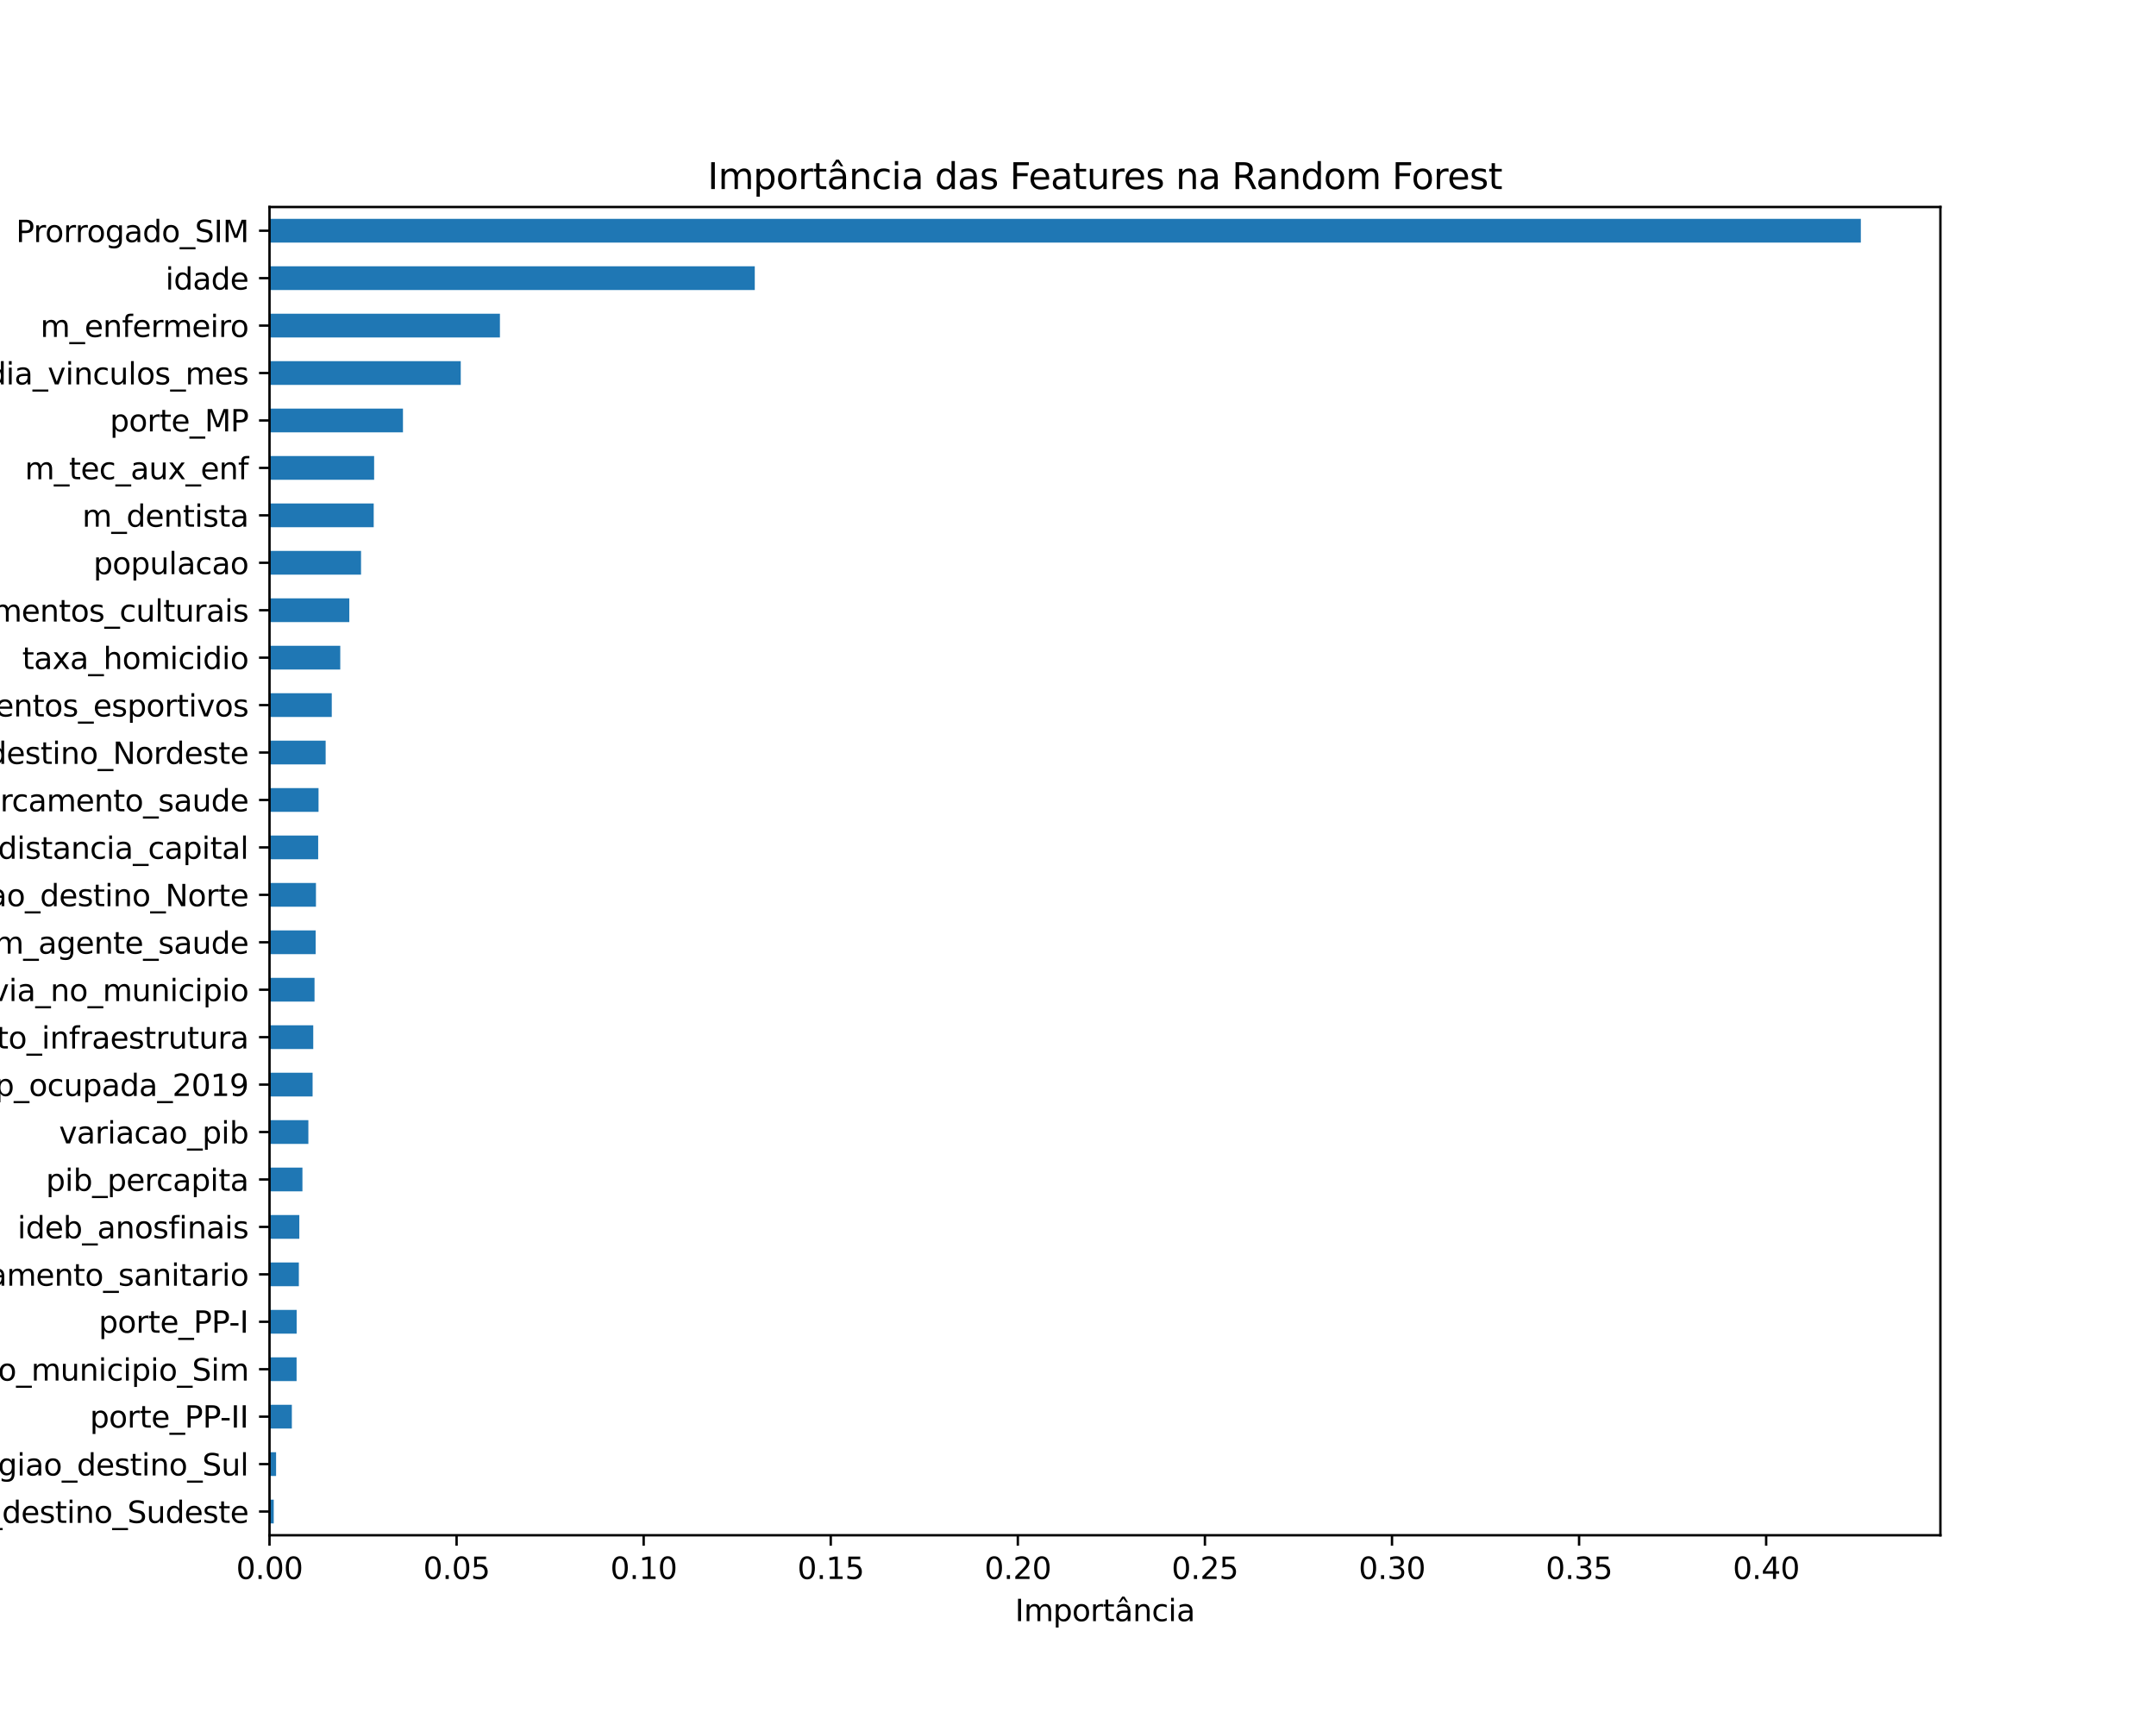 <?xml version="1.0" encoding="utf-8" standalone="no"?>
<!DOCTYPE svg PUBLIC "-//W3C//DTD SVG 1.1//EN"
  "http://www.w3.org/Graphics/SVG/1.1/DTD/svg11.dtd">
<svg xmlns:xlink="http://www.w3.org/1999/xlink" width="720pt" height="576pt" viewBox="0 0 720 576" xmlns="http://www.w3.org/2000/svg" version="1.1">
 <defs>
  <style type="text/css">*{stroke-linejoin: round; stroke-linecap: butt}</style>
 </defs>
 <g id="figure_1">
  <g id="patch_1">
   <path d="M 0 576 
L 720 576 
L 720 0 
L 0 0 
z
" style="fill: #ffffff"/>
  </g>
  <g id="axes_1">
   <g id="patch_2">
    <path d="M 90 512.64 
L 648 512.64 
L 648 69.12 
L 90 69.12 
z
" style="fill: #ffffff"/>
   </g>
   <g id="patch_3">
    <path d="M 90 508.68 
L 91.409 508.68 
L 91.409 500.76 
L 90 500.76 
z
" clip-path="url(#pd49eb8ff5c)" style="fill: #1f77b4"/>
   </g>
   <g id="patch_4">
    <path d="M 90 492.84 
L 92.199 492.84 
L 92.199 484.92 
L 90 484.92 
z
" clip-path="url(#pd49eb8ff5c)" style="fill: #1f77b4"/>
   </g>
   <g id="patch_5">
    <path d="M 90 477 
L 97.463 477 
L 97.463 469.08 
L 90 469.08 
z
" clip-path="url(#pd49eb8ff5c)" style="fill: #1f77b4"/>
   </g>
   <g id="patch_6">
    <path d="M 90 461.16 
L 99.046 461.16 
L 99.046 453.24 
L 90 453.24 
z
" clip-path="url(#pd49eb8ff5c)" style="fill: #1f77b4"/>
   </g>
   <g id="patch_7">
    <path d="M 90 445.32 
L 99.07 445.32 
L 99.07 437.4 
L 90 437.4 
z
" clip-path="url(#pd49eb8ff5c)" style="fill: #1f77b4"/>
   </g>
   <g id="patch_8">
    <path d="M 90 429.48 
L 99.801 429.48 
L 99.801 421.56 
L 90 421.56 
z
" clip-path="url(#pd49eb8ff5c)" style="fill: #1f77b4"/>
   </g>
   <g id="patch_9">
    <path d="M 90 413.64 
L 99.957 413.64 
L 99.957 405.72 
L 90 405.72 
z
" clip-path="url(#pd49eb8ff5c)" style="fill: #1f77b4"/>
   </g>
   <g id="patch_10">
    <path d="M 90 397.8 
L 101 397.8 
L 101 389.88 
L 90 389.88 
z
" clip-path="url(#pd49eb8ff5c)" style="fill: #1f77b4"/>
   </g>
   <g id="patch_11">
    <path d="M 90 381.96 
L 102.98 381.96 
L 102.98 374.04 
L 90 374.04 
z
" clip-path="url(#pd49eb8ff5c)" style="fill: #1f77b4"/>
   </g>
   <g id="patch_12">
    <path d="M 90 366.12 
L 104.392 366.12 
L 104.392 358.2 
L 90 358.2 
z
" clip-path="url(#pd49eb8ff5c)" style="fill: #1f77b4"/>
   </g>
   <g id="patch_13">
    <path d="M 90 350.28 
L 104.61 350.28 
L 104.61 342.36 
L 90 342.36 
z
" clip-path="url(#pd49eb8ff5c)" style="fill: #1f77b4"/>
   </g>
   <g id="patch_14">
    <path d="M 90 334.44 
L 105.037 334.44 
L 105.037 326.52 
L 90 326.52 
z
" clip-path="url(#pd49eb8ff5c)" style="fill: #1f77b4"/>
   </g>
   <g id="patch_15">
    <path d="M 90 318.6 
L 105.414 318.6 
L 105.414 310.68 
L 90 310.68 
z
" clip-path="url(#pd49eb8ff5c)" style="fill: #1f77b4"/>
   </g>
   <g id="patch_16">
    <path d="M 90 302.76 
L 105.514 302.76 
L 105.514 294.84 
L 90 294.84 
z
" clip-path="url(#pd49eb8ff5c)" style="fill: #1f77b4"/>
   </g>
   <g id="patch_17">
    <path d="M 90 286.92 
L 106.257 286.92 
L 106.257 279 
L 90 279 
z
" clip-path="url(#pd49eb8ff5c)" style="fill: #1f77b4"/>
   </g>
   <g id="patch_18">
    <path d="M 90 271.08 
L 106.376 271.08 
L 106.376 263.16 
L 90 263.16 
z
" clip-path="url(#pd49eb8ff5c)" style="fill: #1f77b4"/>
   </g>
   <g id="patch_19">
    <path d="M 90 255.24 
L 108.751 255.24 
L 108.751 247.32 
L 90 247.32 
z
" clip-path="url(#pd49eb8ff5c)" style="fill: #1f77b4"/>
   </g>
   <g id="patch_20">
    <path d="M 90 239.4 
L 110.793 239.4 
L 110.793 231.48 
L 90 231.48 
z
" clip-path="url(#pd49eb8ff5c)" style="fill: #1f77b4"/>
   </g>
   <g id="patch_21">
    <path d="M 90 223.56 
L 113.633 223.56 
L 113.633 215.64 
L 90 215.64 
z
" clip-path="url(#pd49eb8ff5c)" style="fill: #1f77b4"/>
   </g>
   <g id="patch_22">
    <path d="M 90 207.72 
L 116.654 207.72 
L 116.654 199.8 
L 90 199.8 
z
" clip-path="url(#pd49eb8ff5c)" style="fill: #1f77b4"/>
   </g>
   <g id="patch_23">
    <path d="M 90 191.88 
L 120.567 191.88 
L 120.567 183.96 
L 90 183.96 
z
" clip-path="url(#pd49eb8ff5c)" style="fill: #1f77b4"/>
   </g>
   <g id="patch_24">
    <path d="M 90 176.04 
L 124.798 176.04 
L 124.798 168.12 
L 90 168.12 
z
" clip-path="url(#pd49eb8ff5c)" style="fill: #1f77b4"/>
   </g>
   <g id="patch_25">
    <path d="M 90 160.2 
L 124.941 160.2 
L 124.941 152.28 
L 90 152.28 
z
" clip-path="url(#pd49eb8ff5c)" style="fill: #1f77b4"/>
   </g>
   <g id="patch_26">
    <path d="M 90 144.36 
L 134.57 144.36 
L 134.57 136.44 
L 90 136.44 
z
" clip-path="url(#pd49eb8ff5c)" style="fill: #1f77b4"/>
   </g>
   <g id="patch_27">
    <path d="M 90 128.52 
L 153.866 128.52 
L 153.866 120.6 
L 90 120.6 
z
" clip-path="url(#pd49eb8ff5c)" style="fill: #1f77b4"/>
   </g>
   <g id="patch_28">
    <path d="M 90 112.68 
L 166.952 112.68 
L 166.952 104.76 
L 90 104.76 
z
" clip-path="url(#pd49eb8ff5c)" style="fill: #1f77b4"/>
   </g>
   <g id="patch_29">
    <path d="M 90 96.84 
L 252.056 96.84 
L 252.056 88.92 
L 90 88.92 
z
" clip-path="url(#pd49eb8ff5c)" style="fill: #1f77b4"/>
   </g>
   <g id="patch_30">
    <path d="M 90 81 
L 621.429 81 
L 621.429 73.08 
L 90 73.08 
z
" clip-path="url(#pd49eb8ff5c)" style="fill: #1f77b4"/>
   </g>
   <g id="matplotlib.axis_1">
    <g id="xtick_1">
     <g id="line2d_1">
      <defs>
       <path id="ma64fe5f978" d="M 0 0 
L 0 3.5 
" style="stroke: #000000; stroke-width: 0.8"/>
      </defs>
      <g>
       <use xlink:href="#ma64fe5f978" x="90" y="512.64" style="stroke: #000000; stroke-width: 0.8"/>
      </g>
     </g>
     <g id="text_1">
      <!-- 0.00 -->
      <g transform="translate(78.867 527.238) scale(0.1 -0.1)">
       <defs>
        <path id="DejaVuSans-30" d="M 2034 4250 
Q 1547 4250 1301 3770 
Q 1056 3291 1056 2328 
Q 1056 1369 1301 889 
Q 1547 409 2034 409 
Q 2525 409 2770 889 
Q 3016 1369 3016 2328 
Q 3016 3291 2770 3770 
Q 2525 4250 2034 4250 
z
M 2034 4750 
Q 2819 4750 3233 4129 
Q 3647 3509 3647 2328 
Q 3647 1150 3233 529 
Q 2819 -91 2034 -91 
Q 1250 -91 836 529 
Q 422 1150 422 2328 
Q 422 3509 836 4129 
Q 1250 4750 2034 4750 
z
" transform="scale(0.016)"/>
        <path id="DejaVuSans-2e" d="M 684 794 
L 1344 794 
L 1344 0 
L 684 0 
L 684 794 
z
" transform="scale(0.016)"/>
       </defs>
       <use xlink:href="#DejaVuSans-30"/>
       <use xlink:href="#DejaVuSans-2e" x="63.623"/>
       <use xlink:href="#DejaVuSans-30" x="95.41"/>
       <use xlink:href="#DejaVuSans-30" x="159.033"/>
      </g>
     </g>
    </g>
    <g id="xtick_2">
     <g id="line2d_2">
      <g>
       <use xlink:href="#ma64fe5f978" x="152.477" y="512.64" style="stroke: #000000; stroke-width: 0.8"/>
      </g>
     </g>
     <g id="text_2">
      <!-- 0.05 -->
      <g transform="translate(141.344 527.238) scale(0.1 -0.1)">
       <defs>
        <path id="DejaVuSans-35" d="M 691 4666 
L 3169 4666 
L 3169 4134 
L 1269 4134 
L 1269 2991 
Q 1406 3038 1543 3061 
Q 1681 3084 1819 3084 
Q 2600 3084 3056 2656 
Q 3513 2228 3513 1497 
Q 3513 744 3044 326 
Q 2575 -91 1722 -91 
Q 1428 -91 1123 -41 
Q 819 9 494 109 
L 494 744 
Q 775 591 1075 516 
Q 1375 441 1709 441 
Q 2250 441 2565 725 
Q 2881 1009 2881 1497 
Q 2881 1984 2565 2268 
Q 2250 2553 1709 2553 
Q 1456 2553 1204 2497 
Q 953 2441 691 2322 
L 691 4666 
z
" transform="scale(0.016)"/>
       </defs>
       <use xlink:href="#DejaVuSans-30"/>
       <use xlink:href="#DejaVuSans-2e" x="63.623"/>
       <use xlink:href="#DejaVuSans-30" x="95.41"/>
       <use xlink:href="#DejaVuSans-35" x="159.033"/>
      </g>
     </g>
    </g>
    <g id="xtick_3">
     <g id="line2d_3">
      <g>
       <use xlink:href="#ma64fe5f978" x="214.953" y="512.64" style="stroke: #000000; stroke-width: 0.8"/>
      </g>
     </g>
     <g id="text_3">
      <!-- 0.10 -->
      <g transform="translate(203.821 527.238) scale(0.1 -0.1)">
       <defs>
        <path id="DejaVuSans-31" d="M 794 531 
L 1825 531 
L 1825 4091 
L 703 3866 
L 703 4441 
L 1819 4666 
L 2450 4666 
L 2450 531 
L 3481 531 
L 3481 0 
L 794 0 
L 794 531 
z
" transform="scale(0.016)"/>
       </defs>
       <use xlink:href="#DejaVuSans-30"/>
       <use xlink:href="#DejaVuSans-2e" x="63.623"/>
       <use xlink:href="#DejaVuSans-31" x="95.41"/>
       <use xlink:href="#DejaVuSans-30" x="159.033"/>
      </g>
     </g>
    </g>
    <g id="xtick_4">
     <g id="line2d_4">
      <g>
       <use xlink:href="#ma64fe5f978" x="277.43" y="512.64" style="stroke: #000000; stroke-width: 0.8"/>
      </g>
     </g>
     <g id="text_4">
      <!-- 0.15 -->
      <g transform="translate(266.297 527.238) scale(0.1 -0.1)">
       <use xlink:href="#DejaVuSans-30"/>
       <use xlink:href="#DejaVuSans-2e" x="63.623"/>
       <use xlink:href="#DejaVuSans-31" x="95.41"/>
       <use xlink:href="#DejaVuSans-35" x="159.033"/>
      </g>
     </g>
    </g>
    <g id="xtick_5">
     <g id="line2d_5">
      <g>
       <use xlink:href="#ma64fe5f978" x="339.907" y="512.64" style="stroke: #000000; stroke-width: 0.8"/>
      </g>
     </g>
     <g id="text_5">
      <!-- 0.20 -->
      <g transform="translate(328.774 527.238) scale(0.1 -0.1)">
       <defs>
        <path id="DejaVuSans-32" d="M 1228 531 
L 3431 531 
L 3431 0 
L 469 0 
L 469 531 
Q 828 903 1448 1529 
Q 2069 2156 2228 2338 
Q 2531 2678 2651 2914 
Q 2772 3150 2772 3378 
Q 2772 3750 2511 3984 
Q 2250 4219 1831 4219 
Q 1534 4219 1204 4116 
Q 875 4013 500 3803 
L 500 4441 
Q 881 4594 1212 4672 
Q 1544 4750 1819 4750 
Q 2544 4750 2975 4387 
Q 3406 4025 3406 3419 
Q 3406 3131 3298 2873 
Q 3191 2616 2906 2266 
Q 2828 2175 2409 1742 
Q 1991 1309 1228 531 
z
" transform="scale(0.016)"/>
       </defs>
       <use xlink:href="#DejaVuSans-30"/>
       <use xlink:href="#DejaVuSans-2e" x="63.623"/>
       <use xlink:href="#DejaVuSans-32" x="95.41"/>
       <use xlink:href="#DejaVuSans-30" x="159.033"/>
      </g>
     </g>
    </g>
    <g id="xtick_6">
     <g id="line2d_6">
      <g>
       <use xlink:href="#ma64fe5f978" x="402.383" y="512.64" style="stroke: #000000; stroke-width: 0.8"/>
      </g>
     </g>
     <g id="text_6">
      <!-- 0.25 -->
      <g transform="translate(391.251 527.238) scale(0.1 -0.1)">
       <use xlink:href="#DejaVuSans-30"/>
       <use xlink:href="#DejaVuSans-2e" x="63.623"/>
       <use xlink:href="#DejaVuSans-32" x="95.41"/>
       <use xlink:href="#DejaVuSans-35" x="159.033"/>
      </g>
     </g>
    </g>
    <g id="xtick_7">
     <g id="line2d_7">
      <g>
       <use xlink:href="#ma64fe5f978" x="464.86" y="512.64" style="stroke: #000000; stroke-width: 0.8"/>
      </g>
     </g>
     <g id="text_7">
      <!-- 0.30 -->
      <g transform="translate(453.727 527.238) scale(0.1 -0.1)">
       <defs>
        <path id="DejaVuSans-33" d="M 2597 2516 
Q 3050 2419 3304 2112 
Q 3559 1806 3559 1356 
Q 3559 666 3084 287 
Q 2609 -91 1734 -91 
Q 1441 -91 1130 -33 
Q 819 25 488 141 
L 488 750 
Q 750 597 1062 519 
Q 1375 441 1716 441 
Q 2309 441 2620 675 
Q 2931 909 2931 1356 
Q 2931 1769 2642 2001 
Q 2353 2234 1838 2234 
L 1294 2234 
L 1294 2753 
L 1863 2753 
Q 2328 2753 2575 2939 
Q 2822 3125 2822 3475 
Q 2822 3834 2567 4026 
Q 2313 4219 1838 4219 
Q 1578 4219 1281 4162 
Q 984 4106 628 3988 
L 628 4550 
Q 988 4650 1302 4700 
Q 1616 4750 1894 4750 
Q 2613 4750 3031 4423 
Q 3450 4097 3450 3541 
Q 3450 3153 3228 2886 
Q 3006 2619 2597 2516 
z
" transform="scale(0.016)"/>
       </defs>
       <use xlink:href="#DejaVuSans-30"/>
       <use xlink:href="#DejaVuSans-2e" x="63.623"/>
       <use xlink:href="#DejaVuSans-33" x="95.41"/>
       <use xlink:href="#DejaVuSans-30" x="159.033"/>
      </g>
     </g>
    </g>
    <g id="xtick_8">
     <g id="line2d_8">
      <g>
       <use xlink:href="#ma64fe5f978" x="527.337" y="512.64" style="stroke: #000000; stroke-width: 0.8"/>
      </g>
     </g>
     <g id="text_8">
      <!-- 0.35 -->
      <g transform="translate(516.204 527.238) scale(0.1 -0.1)">
       <use xlink:href="#DejaVuSans-30"/>
       <use xlink:href="#DejaVuSans-2e" x="63.623"/>
       <use xlink:href="#DejaVuSans-33" x="95.41"/>
       <use xlink:href="#DejaVuSans-35" x="159.033"/>
      </g>
     </g>
    </g>
    <g id="xtick_9">
     <g id="line2d_9">
      <g>
       <use xlink:href="#ma64fe5f978" x="589.813" y="512.64" style="stroke: #000000; stroke-width: 0.8"/>
      </g>
     </g>
     <g id="text_9">
      <!-- 0.40 -->
      <g transform="translate(578.681 527.238) scale(0.1 -0.1)">
       <defs>
        <path id="DejaVuSans-34" d="M 2419 4116 
L 825 1625 
L 2419 1625 
L 2419 4116 
z
M 2253 4666 
L 3047 4666 
L 3047 1625 
L 3713 1625 
L 3713 1100 
L 3047 1100 
L 3047 0 
L 2419 0 
L 2419 1100 
L 313 1100 
L 313 1709 
L 2253 4666 
z
" transform="scale(0.016)"/>
       </defs>
       <use xlink:href="#DejaVuSans-30"/>
       <use xlink:href="#DejaVuSans-2e" x="63.623"/>
       <use xlink:href="#DejaVuSans-34" x="95.41"/>
       <use xlink:href="#DejaVuSans-30" x="159.033"/>
      </g>
     </g>
    </g>
    <g id="text_10">
     <!-- Importância -->
     <g transform="translate(338.97 541.317) scale(0.1 -0.1)">
      <defs>
       <path id="DejaVuSans-49" d="M 628 4666 
L 1259 4666 
L 1259 0 
L 628 0 
L 628 4666 
z
" transform="scale(0.016)"/>
       <path id="DejaVuSans-6d" d="M 3328 2828 
Q 3544 3216 3844 3400 
Q 4144 3584 4550 3584 
Q 5097 3584 5394 3201 
Q 5691 2819 5691 2113 
L 5691 0 
L 5113 0 
L 5113 2094 
Q 5113 2597 4934 2840 
Q 4756 3084 4391 3084 
Q 3944 3084 3684 2787 
Q 3425 2491 3425 1978 
L 3425 0 
L 2847 0 
L 2847 2094 
Q 2847 2600 2669 2842 
Q 2491 3084 2119 3084 
Q 1678 3084 1418 2786 
Q 1159 2488 1159 1978 
L 1159 0 
L 581 0 
L 581 3500 
L 1159 3500 
L 1159 2956 
Q 1356 3278 1631 3431 
Q 1906 3584 2284 3584 
Q 2666 3584 2933 3390 
Q 3200 3197 3328 2828 
z
" transform="scale(0.016)"/>
       <path id="DejaVuSans-70" d="M 1159 525 
L 1159 -1331 
L 581 -1331 
L 581 3500 
L 1159 3500 
L 1159 2969 
Q 1341 3281 1617 3432 
Q 1894 3584 2278 3584 
Q 2916 3584 3314 3078 
Q 3713 2572 3713 1747 
Q 3713 922 3314 415 
Q 2916 -91 2278 -91 
Q 1894 -91 1617 61 
Q 1341 213 1159 525 
z
M 3116 1747 
Q 3116 2381 2855 2742 
Q 2594 3103 2138 3103 
Q 1681 3103 1420 2742 
Q 1159 2381 1159 1747 
Q 1159 1113 1420 752 
Q 1681 391 2138 391 
Q 2594 391 2855 752 
Q 3116 1113 3116 1747 
z
" transform="scale(0.016)"/>
       <path id="DejaVuSans-6f" d="M 1959 3097 
Q 1497 3097 1228 2736 
Q 959 2375 959 1747 
Q 959 1119 1226 758 
Q 1494 397 1959 397 
Q 2419 397 2687 759 
Q 2956 1122 2956 1747 
Q 2956 2369 2687 2733 
Q 2419 3097 1959 3097 
z
M 1959 3584 
Q 2709 3584 3137 3096 
Q 3566 2609 3566 1747 
Q 3566 888 3137 398 
Q 2709 -91 1959 -91 
Q 1206 -91 779 398 
Q 353 888 353 1747 
Q 353 2609 779 3096 
Q 1206 3584 1959 3584 
z
" transform="scale(0.016)"/>
       <path id="DejaVuSans-72" d="M 2631 2963 
Q 2534 3019 2420 3045 
Q 2306 3072 2169 3072 
Q 1681 3072 1420 2755 
Q 1159 2438 1159 1844 
L 1159 0 
L 581 0 
L 581 3500 
L 1159 3500 
L 1159 2956 
Q 1341 3275 1631 3429 
Q 1922 3584 2338 3584 
Q 2397 3584 2469 3576 
Q 2541 3569 2628 3553 
L 2631 2963 
z
" transform="scale(0.016)"/>
       <path id="DejaVuSans-74" d="M 1172 4494 
L 1172 3500 
L 2356 3500 
L 2356 3053 
L 1172 3053 
L 1172 1153 
Q 1172 725 1289 603 
Q 1406 481 1766 481 
L 2356 481 
L 2356 0 
L 1766 0 
Q 1100 0 847 248 
Q 594 497 594 1153 
L 594 3053 
L 172 3053 
L 172 3500 
L 594 3500 
L 594 4494 
L 1172 4494 
z
" transform="scale(0.016)"/>
       <path id="DejaVuSans-e2" d="M 2194 1759 
Q 1497 1759 1228 1600 
Q 959 1441 959 1056 
Q 959 750 1161 570 
Q 1363 391 1709 391 
Q 2188 391 2477 730 
Q 2766 1069 2766 1631 
L 2766 1759 
L 2194 1759 
z
M 3341 1997 
L 3341 0 
L 2766 0 
L 2766 531 
Q 2569 213 2275 61 
Q 1981 -91 1556 -91 
Q 1019 -91 701 211 
Q 384 513 384 1019 
Q 384 1609 779 1909 
Q 1175 2209 1959 2209 
L 2766 2209 
L 2766 2266 
Q 2766 2663 2505 2880 
Q 2244 3097 1772 3097 
Q 1472 3097 1187 3025 
Q 903 2953 641 2809 
L 641 3341 
Q 956 3463 1253 3523 
Q 1550 3584 1831 3584 
Q 2591 3584 2966 3190 
Q 3341 2797 3341 1997 
z
M 1625 5119 
L 2087 5119 
L 2853 3944 
L 2419 3944 
L 1856 4709 
L 1294 3944 
L 859 3944 
L 1625 5119 
z
" transform="scale(0.016)"/>
       <path id="DejaVuSans-6e" d="M 3513 2113 
L 3513 0 
L 2938 0 
L 2938 2094 
Q 2938 2591 2744 2837 
Q 2550 3084 2163 3084 
Q 1697 3084 1428 2787 
Q 1159 2491 1159 1978 
L 1159 0 
L 581 0 
L 581 3500 
L 1159 3500 
L 1159 2956 
Q 1366 3272 1645 3428 
Q 1925 3584 2291 3584 
Q 2894 3584 3203 3211 
Q 3513 2838 3513 2113 
z
" transform="scale(0.016)"/>
       <path id="DejaVuSans-63" d="M 3122 3366 
L 3122 2828 
Q 2878 2963 2633 3030 
Q 2388 3097 2138 3097 
Q 1578 3097 1268 2742 
Q 959 2388 959 1747 
Q 959 1106 1268 751 
Q 1578 397 2138 397 
Q 2388 397 2633 464 
Q 2878 531 3122 666 
L 3122 134 
Q 2881 22 2623 -34 
Q 2366 -91 2075 -91 
Q 1284 -91 818 406 
Q 353 903 353 1747 
Q 353 2603 823 3093 
Q 1294 3584 2113 3584 
Q 2378 3584 2631 3529 
Q 2884 3475 3122 3366 
z
" transform="scale(0.016)"/>
       <path id="DejaVuSans-69" d="M 603 3500 
L 1178 3500 
L 1178 0 
L 603 0 
L 603 3500 
z
M 603 4863 
L 1178 4863 
L 1178 4134 
L 603 4134 
L 603 4863 
z
" transform="scale(0.016)"/>
       <path id="DejaVuSans-61" d="M 2194 1759 
Q 1497 1759 1228 1600 
Q 959 1441 959 1056 
Q 959 750 1161 570 
Q 1363 391 1709 391 
Q 2188 391 2477 730 
Q 2766 1069 2766 1631 
L 2766 1759 
L 2194 1759 
z
M 3341 1997 
L 3341 0 
L 2766 0 
L 2766 531 
Q 2569 213 2275 61 
Q 1981 -91 1556 -91 
Q 1019 -91 701 211 
Q 384 513 384 1019 
Q 384 1609 779 1909 
Q 1175 2209 1959 2209 
L 2766 2209 
L 2766 2266 
Q 2766 2663 2505 2880 
Q 2244 3097 1772 3097 
Q 1472 3097 1187 3025 
Q 903 2953 641 2809 
L 641 3341 
Q 956 3463 1253 3523 
Q 1550 3584 1831 3584 
Q 2591 3584 2966 3190 
Q 3341 2797 3341 1997 
z
" transform="scale(0.016)"/>
      </defs>
      <use xlink:href="#DejaVuSans-49"/>
      <use xlink:href="#DejaVuSans-6d" x="29.492"/>
      <use xlink:href="#DejaVuSans-70" x="126.904"/>
      <use xlink:href="#DejaVuSans-6f" x="190.381"/>
      <use xlink:href="#DejaVuSans-72" x="251.562"/>
      <use xlink:href="#DejaVuSans-74" x="292.676"/>
      <use xlink:href="#DejaVuSans-e2" x="331.885"/>
      <use xlink:href="#DejaVuSans-6e" x="393.164"/>
      <use xlink:href="#DejaVuSans-63" x="456.543"/>
      <use xlink:href="#DejaVuSans-69" x="511.523"/>
      <use xlink:href="#DejaVuSans-61" x="539.307"/>
     </g>
    </g>
   </g>
   <g id="matplotlib.axis_2">
    <g id="ytick_1">
     <g id="line2d_10">
      <defs>
       <path id="m3fbd4a7e6f" d="M 0 0 
L -3.5 0 
" style="stroke: #000000; stroke-width: 0.8"/>
      </defs>
      <g>
       <use xlink:href="#m3fbd4a7e6f" x="90" y="504.72" style="stroke: #000000; stroke-width: 0.8"/>
      </g>
     </g>
     <g id="text_11">
      <!-- regiao_destino_Sudeste -->
      <g transform="translate(-35.748 508.519) scale(0.1 -0.1)">
       <defs>
        <path id="DejaVuSans-65" d="M 3597 1894 
L 3597 1613 
L 953 1613 
Q 991 1019 1311 708 
Q 1631 397 2203 397 
Q 2534 397 2845 478 
Q 3156 559 3463 722 
L 3463 178 
Q 3153 47 2828 -22 
Q 2503 -91 2169 -91 
Q 1331 -91 842 396 
Q 353 884 353 1716 
Q 353 2575 817 3079 
Q 1281 3584 2069 3584 
Q 2775 3584 3186 3129 
Q 3597 2675 3597 1894 
z
M 3022 2063 
Q 3016 2534 2758 2815 
Q 2500 3097 2075 3097 
Q 1594 3097 1305 2825 
Q 1016 2553 972 2059 
L 3022 2063 
z
" transform="scale(0.016)"/>
        <path id="DejaVuSans-67" d="M 2906 1791 
Q 2906 2416 2648 2759 
Q 2391 3103 1925 3103 
Q 1463 3103 1205 2759 
Q 947 2416 947 1791 
Q 947 1169 1205 825 
Q 1463 481 1925 481 
Q 2391 481 2648 825 
Q 2906 1169 2906 1791 
z
M 3481 434 
Q 3481 -459 3084 -895 
Q 2688 -1331 1869 -1331 
Q 1566 -1331 1297 -1286 
Q 1028 -1241 775 -1147 
L 775 -588 
Q 1028 -725 1275 -790 
Q 1522 -856 1778 -856 
Q 2344 -856 2625 -561 
Q 2906 -266 2906 331 
L 2906 616 
Q 2728 306 2450 153 
Q 2172 0 1784 0 
Q 1141 0 747 490 
Q 353 981 353 1791 
Q 353 2603 747 3093 
Q 1141 3584 1784 3584 
Q 2172 3584 2450 3431 
Q 2728 3278 2906 2969 
L 2906 3500 
L 3481 3500 
L 3481 434 
z
" transform="scale(0.016)"/>
        <path id="DejaVuSans-5f" d="M 3263 -1063 
L 3263 -1509 
L -63 -1509 
L -63 -1063 
L 3263 -1063 
z
" transform="scale(0.016)"/>
        <path id="DejaVuSans-64" d="M 2906 2969 
L 2906 4863 
L 3481 4863 
L 3481 0 
L 2906 0 
L 2906 525 
Q 2725 213 2448 61 
Q 2172 -91 1784 -91 
Q 1150 -91 751 415 
Q 353 922 353 1747 
Q 353 2572 751 3078 
Q 1150 3584 1784 3584 
Q 2172 3584 2448 3432 
Q 2725 3281 2906 2969 
z
M 947 1747 
Q 947 1113 1208 752 
Q 1469 391 1925 391 
Q 2381 391 2643 752 
Q 2906 1113 2906 1747 
Q 2906 2381 2643 2742 
Q 2381 3103 1925 3103 
Q 1469 3103 1208 2742 
Q 947 2381 947 1747 
z
" transform="scale(0.016)"/>
        <path id="DejaVuSans-73" d="M 2834 3397 
L 2834 2853 
Q 2591 2978 2328 3040 
Q 2066 3103 1784 3103 
Q 1356 3103 1142 2972 
Q 928 2841 928 2578 
Q 928 2378 1081 2264 
Q 1234 2150 1697 2047 
L 1894 2003 
Q 2506 1872 2764 1633 
Q 3022 1394 3022 966 
Q 3022 478 2636 193 
Q 2250 -91 1575 -91 
Q 1294 -91 989 -36 
Q 684 19 347 128 
L 347 722 
Q 666 556 975 473 
Q 1284 391 1588 391 
Q 1994 391 2212 530 
Q 2431 669 2431 922 
Q 2431 1156 2273 1281 
Q 2116 1406 1581 1522 
L 1381 1569 
Q 847 1681 609 1914 
Q 372 2147 372 2553 
Q 372 3047 722 3315 
Q 1072 3584 1716 3584 
Q 2034 3584 2315 3537 
Q 2597 3491 2834 3397 
z
" transform="scale(0.016)"/>
        <path id="DejaVuSans-53" d="M 3425 4513 
L 3425 3897 
Q 3066 4069 2747 4153 
Q 2428 4238 2131 4238 
Q 1616 4238 1336 4038 
Q 1056 3838 1056 3469 
Q 1056 3159 1242 3001 
Q 1428 2844 1947 2747 
L 2328 2669 
Q 3034 2534 3370 2195 
Q 3706 1856 3706 1288 
Q 3706 609 3251 259 
Q 2797 -91 1919 -91 
Q 1588 -91 1214 -16 
Q 841 59 441 206 
L 441 856 
Q 825 641 1194 531 
Q 1563 422 1919 422 
Q 2459 422 2753 634 
Q 3047 847 3047 1241 
Q 3047 1584 2836 1778 
Q 2625 1972 2144 2069 
L 1759 2144 
Q 1053 2284 737 2584 
Q 422 2884 422 3419 
Q 422 4038 858 4394 
Q 1294 4750 2059 4750 
Q 2388 4750 2728 4690 
Q 3069 4631 3425 4513 
z
" transform="scale(0.016)"/>
        <path id="DejaVuSans-75" d="M 544 1381 
L 544 3500 
L 1119 3500 
L 1119 1403 
Q 1119 906 1312 657 
Q 1506 409 1894 409 
Q 2359 409 2629 706 
Q 2900 1003 2900 1516 
L 2900 3500 
L 3475 3500 
L 3475 0 
L 2900 0 
L 2900 538 
Q 2691 219 2414 64 
Q 2138 -91 1772 -91 
Q 1169 -91 856 284 
Q 544 659 544 1381 
z
M 1991 3584 
L 1991 3584 
z
" transform="scale(0.016)"/>
       </defs>
       <use xlink:href="#DejaVuSans-72"/>
       <use xlink:href="#DejaVuSans-65" x="38.863"/>
       <use xlink:href="#DejaVuSans-67" x="100.387"/>
       <use xlink:href="#DejaVuSans-69" x="163.863"/>
       <use xlink:href="#DejaVuSans-61" x="191.646"/>
       <use xlink:href="#DejaVuSans-6f" x="252.926"/>
       <use xlink:href="#DejaVuSans-5f" x="314.107"/>
       <use xlink:href="#DejaVuSans-64" x="364.107"/>
       <use xlink:href="#DejaVuSans-65" x="427.584"/>
       <use xlink:href="#DejaVuSans-73" x="489.107"/>
       <use xlink:href="#DejaVuSans-74" x="541.207"/>
       <use xlink:href="#DejaVuSans-69" x="580.416"/>
       <use xlink:href="#DejaVuSans-6e" x="608.199"/>
       <use xlink:href="#DejaVuSans-6f" x="671.578"/>
       <use xlink:href="#DejaVuSans-5f" x="732.76"/>
       <use xlink:href="#DejaVuSans-53" x="782.76"/>
       <use xlink:href="#DejaVuSans-75" x="846.236"/>
       <use xlink:href="#DejaVuSans-64" x="909.615"/>
       <use xlink:href="#DejaVuSans-65" x="973.092"/>
       <use xlink:href="#DejaVuSans-73" x="1034.615"/>
       <use xlink:href="#DejaVuSans-74" x="1086.715"/>
       <use xlink:href="#DejaVuSans-65" x="1125.924"/>
      </g>
     </g>
    </g>
    <g id="ytick_2">
     <g id="line2d_11">
      <g>
       <use xlink:href="#m3fbd4a7e6f" x="90" y="488.88" style="stroke: #000000; stroke-width: 0.8"/>
      </g>
     </g>
     <g id="text_12">
      <!-- regiao_destino_Sul -->
      <g transform="translate(-10.742 492.679) scale(0.1 -0.1)">
       <defs>
        <path id="DejaVuSans-6c" d="M 603 4863 
L 1178 4863 
L 1178 0 
L 603 0 
L 603 4863 
z
" transform="scale(0.016)"/>
       </defs>
       <use xlink:href="#DejaVuSans-72"/>
       <use xlink:href="#DejaVuSans-65" x="38.863"/>
       <use xlink:href="#DejaVuSans-67" x="100.387"/>
       <use xlink:href="#DejaVuSans-69" x="163.863"/>
       <use xlink:href="#DejaVuSans-61" x="191.646"/>
       <use xlink:href="#DejaVuSans-6f" x="252.926"/>
       <use xlink:href="#DejaVuSans-5f" x="314.107"/>
       <use xlink:href="#DejaVuSans-64" x="364.107"/>
       <use xlink:href="#DejaVuSans-65" x="427.584"/>
       <use xlink:href="#DejaVuSans-73" x="489.107"/>
       <use xlink:href="#DejaVuSans-74" x="541.207"/>
       <use xlink:href="#DejaVuSans-69" x="580.416"/>
       <use xlink:href="#DejaVuSans-6e" x="608.199"/>
       <use xlink:href="#DejaVuSans-6f" x="671.578"/>
       <use xlink:href="#DejaVuSans-5f" x="732.76"/>
       <use xlink:href="#DejaVuSans-53" x="782.76"/>
       <use xlink:href="#DejaVuSans-75" x="846.236"/>
       <use xlink:href="#DejaVuSans-6c" x="909.615"/>
      </g>
     </g>
    </g>
    <g id="ytick_3">
     <g id="line2d_12">
      <g>
       <use xlink:href="#m3fbd4a7e6f" x="90" y="473.04" style="stroke: #000000; stroke-width: 0.8"/>
      </g>
     </g>
     <g id="text_13">
      <!-- porte_PP-II -->
      <g transform="translate(30.006 476.7) scale(0.1 -0.1)">
       <defs>
        <path id="DejaVuSans-50" d="M 1259 4147 
L 1259 2394 
L 2053 2394 
Q 2494 2394 2734 2622 
Q 2975 2850 2975 3272 
Q 2975 3691 2734 3919 
Q 2494 4147 2053 4147 
L 1259 4147 
z
M 628 4666 
L 2053 4666 
Q 2838 4666 3239 4311 
Q 3641 3956 3641 3272 
Q 3641 2581 3239 2228 
Q 2838 1875 2053 1875 
L 1259 1875 
L 1259 0 
L 628 0 
L 628 4666 
z
" transform="scale(0.016)"/>
        <path id="DejaVuSans-2d" d="M 313 2009 
L 1997 2009 
L 1997 1497 
L 313 1497 
L 313 2009 
z
" transform="scale(0.016)"/>
       </defs>
       <use xlink:href="#DejaVuSans-70"/>
       <use xlink:href="#DejaVuSans-6f" x="63.477"/>
       <use xlink:href="#DejaVuSans-72" x="124.658"/>
       <use xlink:href="#DejaVuSans-74" x="165.771"/>
       <use xlink:href="#DejaVuSans-65" x="204.98"/>
       <use xlink:href="#DejaVuSans-5f" x="266.504"/>
       <use xlink:href="#DejaVuSans-50" x="316.504"/>
       <use xlink:href="#DejaVuSans-50" x="376.807"/>
       <use xlink:href="#DejaVuSans-2d" x="434.859"/>
       <use xlink:href="#DejaVuSans-49" x="470.943"/>
       <use xlink:href="#DejaVuSans-49" x="500.436"/>
      </g>
     </g>
    </g>
    <g id="ytick_4">
     <g id="line2d_13">
      <g>
       <use xlink:href="#m3fbd4a7e6f" x="90" y="457.2" style="stroke: #000000; stroke-width: 0.8"/>
      </g>
     </g>
     <g id="text_14">
      <!-- atuacao_previa_no_municipio_Sim -->
      <g transform="translate(-88.511 460.999) scale(0.1 -0.1)">
       <defs>
        <path id="DejaVuSans-76" d="M 191 3500 
L 800 3500 
L 1894 563 
L 2988 3500 
L 3597 3500 
L 2284 0 
L 1503 0 
L 191 3500 
z
" transform="scale(0.016)"/>
       </defs>
       <use xlink:href="#DejaVuSans-61"/>
       <use xlink:href="#DejaVuSans-74" x="61.279"/>
       <use xlink:href="#DejaVuSans-75" x="100.488"/>
       <use xlink:href="#DejaVuSans-61" x="163.867"/>
       <use xlink:href="#DejaVuSans-63" x="225.146"/>
       <use xlink:href="#DejaVuSans-61" x="280.127"/>
       <use xlink:href="#DejaVuSans-6f" x="341.406"/>
       <use xlink:href="#DejaVuSans-5f" x="402.588"/>
       <use xlink:href="#DejaVuSans-70" x="452.588"/>
       <use xlink:href="#DejaVuSans-72" x="516.064"/>
       <use xlink:href="#DejaVuSans-65" x="554.928"/>
       <use xlink:href="#DejaVuSans-76" x="616.451"/>
       <use xlink:href="#DejaVuSans-69" x="675.631"/>
       <use xlink:href="#DejaVuSans-61" x="703.414"/>
       <use xlink:href="#DejaVuSans-5f" x="764.693"/>
       <use xlink:href="#DejaVuSans-6e" x="814.693"/>
       <use xlink:href="#DejaVuSans-6f" x="878.072"/>
       <use xlink:href="#DejaVuSans-5f" x="939.254"/>
       <use xlink:href="#DejaVuSans-6d" x="989.254"/>
       <use xlink:href="#DejaVuSans-75" x="1086.666"/>
       <use xlink:href="#DejaVuSans-6e" x="1150.045"/>
       <use xlink:href="#DejaVuSans-69" x="1213.424"/>
       <use xlink:href="#DejaVuSans-63" x="1241.207"/>
       <use xlink:href="#DejaVuSans-69" x="1296.188"/>
       <use xlink:href="#DejaVuSans-70" x="1323.971"/>
       <use xlink:href="#DejaVuSans-69" x="1387.447"/>
       <use xlink:href="#DejaVuSans-6f" x="1415.23"/>
       <use xlink:href="#DejaVuSans-5f" x="1476.412"/>
       <use xlink:href="#DejaVuSans-53" x="1526.412"/>
       <use xlink:href="#DejaVuSans-69" x="1589.889"/>
       <use xlink:href="#DejaVuSans-6d" x="1617.672"/>
      </g>
     </g>
    </g>
    <g id="ytick_5">
     <g id="line2d_14">
      <g>
       <use xlink:href="#m3fbd4a7e6f" x="90" y="441.36" style="stroke: #000000; stroke-width: 0.8"/>
      </g>
     </g>
     <g id="text_15">
      <!-- porte_PP-I -->
      <g transform="translate(32.956 445.02) scale(0.1 -0.1)">
       <use xlink:href="#DejaVuSans-70"/>
       <use xlink:href="#DejaVuSans-6f" x="63.477"/>
       <use xlink:href="#DejaVuSans-72" x="124.658"/>
       <use xlink:href="#DejaVuSans-74" x="165.771"/>
       <use xlink:href="#DejaVuSans-65" x="204.98"/>
       <use xlink:href="#DejaVuSans-5f" x="266.504"/>
       <use xlink:href="#DejaVuSans-50" x="316.504"/>
       <use xlink:href="#DejaVuSans-50" x="376.807"/>
       <use xlink:href="#DejaVuSans-2d" x="434.859"/>
       <use xlink:href="#DejaVuSans-49" x="470.943"/>
      </g>
     </g>
    </g>
    <g id="ytick_6">
     <g id="line2d_15">
      <g>
       <use xlink:href="#m3fbd4a7e6f" x="90" y="425.52" style="stroke: #000000; stroke-width: 0.8"/>
      </g>
     </g>
     <g id="text_16">
      <!-- esgotamento_sanitario -->
      <g transform="translate(-31.658 429.319) scale(0.1 -0.1)">
       <use xlink:href="#DejaVuSans-65"/>
       <use xlink:href="#DejaVuSans-73" x="61.523"/>
       <use xlink:href="#DejaVuSans-67" x="113.623"/>
       <use xlink:href="#DejaVuSans-6f" x="177.1"/>
       <use xlink:href="#DejaVuSans-74" x="238.281"/>
       <use xlink:href="#DejaVuSans-61" x="277.49"/>
       <use xlink:href="#DejaVuSans-6d" x="338.77"/>
       <use xlink:href="#DejaVuSans-65" x="436.182"/>
       <use xlink:href="#DejaVuSans-6e" x="497.705"/>
       <use xlink:href="#DejaVuSans-74" x="561.084"/>
       <use xlink:href="#DejaVuSans-6f" x="600.293"/>
       <use xlink:href="#DejaVuSans-5f" x="661.475"/>
       <use xlink:href="#DejaVuSans-73" x="711.475"/>
       <use xlink:href="#DejaVuSans-61" x="763.574"/>
       <use xlink:href="#DejaVuSans-6e" x="824.854"/>
       <use xlink:href="#DejaVuSans-69" x="888.232"/>
       <use xlink:href="#DejaVuSans-74" x="916.016"/>
       <use xlink:href="#DejaVuSans-61" x="955.225"/>
       <use xlink:href="#DejaVuSans-72" x="1016.504"/>
       <use xlink:href="#DejaVuSans-69" x="1057.617"/>
       <use xlink:href="#DejaVuSans-6f" x="1085.4"/>
      </g>
     </g>
    </g>
    <g id="ytick_7">
     <g id="line2d_16">
      <g>
       <use xlink:href="#m3fbd4a7e6f" x="90" y="409.68" style="stroke: #000000; stroke-width: 0.8"/>
      </g>
     </g>
     <g id="text_17">
      <!-- ideb_anosfinais -->
      <g transform="translate(5.827 413.479) scale(0.1 -0.1)">
       <defs>
        <path id="DejaVuSans-62" d="M 3116 1747 
Q 3116 2381 2855 2742 
Q 2594 3103 2138 3103 
Q 1681 3103 1420 2742 
Q 1159 2381 1159 1747 
Q 1159 1113 1420 752 
Q 1681 391 2138 391 
Q 2594 391 2855 752 
Q 3116 1113 3116 1747 
z
M 1159 2969 
Q 1341 3281 1617 3432 
Q 1894 3584 2278 3584 
Q 2916 3584 3314 3078 
Q 3713 2572 3713 1747 
Q 3713 922 3314 415 
Q 2916 -91 2278 -91 
Q 1894 -91 1617 61 
Q 1341 213 1159 525 
L 1159 0 
L 581 0 
L 581 4863 
L 1159 4863 
L 1159 2969 
z
" transform="scale(0.016)"/>
        <path id="DejaVuSans-66" d="M 2375 4863 
L 2375 4384 
L 1825 4384 
Q 1516 4384 1395 4259 
Q 1275 4134 1275 3809 
L 1275 3500 
L 2222 3500 
L 2222 3053 
L 1275 3053 
L 1275 0 
L 697 0 
L 697 3053 
L 147 3053 
L 147 3500 
L 697 3500 
L 697 3744 
Q 697 4328 969 4595 
Q 1241 4863 1831 4863 
L 2375 4863 
z
" transform="scale(0.016)"/>
       </defs>
       <use xlink:href="#DejaVuSans-69"/>
       <use xlink:href="#DejaVuSans-64" x="27.783"/>
       <use xlink:href="#DejaVuSans-65" x="91.26"/>
       <use xlink:href="#DejaVuSans-62" x="152.783"/>
       <use xlink:href="#DejaVuSans-5f" x="216.26"/>
       <use xlink:href="#DejaVuSans-61" x="266.26"/>
       <use xlink:href="#DejaVuSans-6e" x="327.539"/>
       <use xlink:href="#DejaVuSans-6f" x="390.918"/>
       <use xlink:href="#DejaVuSans-73" x="452.1"/>
       <use xlink:href="#DejaVuSans-66" x="504.199"/>
       <use xlink:href="#DejaVuSans-69" x="539.404"/>
       <use xlink:href="#DejaVuSans-6e" x="567.188"/>
       <use xlink:href="#DejaVuSans-61" x="630.566"/>
       <use xlink:href="#DejaVuSans-69" x="691.846"/>
       <use xlink:href="#DejaVuSans-73" x="719.629"/>
      </g>
     </g>
    </g>
    <g id="ytick_8">
     <g id="line2d_17">
      <g>
       <use xlink:href="#m3fbd4a7e6f" x="90" y="393.84" style="stroke: #000000; stroke-width: 0.8"/>
      </g>
     </g>
     <g id="text_18">
      <!-- pib_percapita -->
      <g transform="translate(15.336 397.639) scale(0.1 -0.1)">
       <use xlink:href="#DejaVuSans-70"/>
       <use xlink:href="#DejaVuSans-69" x="63.477"/>
       <use xlink:href="#DejaVuSans-62" x="91.26"/>
       <use xlink:href="#DejaVuSans-5f" x="154.736"/>
       <use xlink:href="#DejaVuSans-70" x="204.736"/>
       <use xlink:href="#DejaVuSans-65" x="268.213"/>
       <use xlink:href="#DejaVuSans-72" x="329.736"/>
       <use xlink:href="#DejaVuSans-63" x="368.6"/>
       <use xlink:href="#DejaVuSans-61" x="423.58"/>
       <use xlink:href="#DejaVuSans-70" x="484.859"/>
       <use xlink:href="#DejaVuSans-69" x="548.336"/>
       <use xlink:href="#DejaVuSans-74" x="576.119"/>
       <use xlink:href="#DejaVuSans-61" x="615.328"/>
      </g>
     </g>
    </g>
    <g id="ytick_9">
     <g id="line2d_18">
      <g>
       <use xlink:href="#m3fbd4a7e6f" x="90" y="378" style="stroke: #000000; stroke-width: 0.8"/>
      </g>
     </g>
     <g id="text_19">
      <!-- variacao_pib -->
      <g transform="translate(19.716 381.799) scale(0.1 -0.1)">
       <use xlink:href="#DejaVuSans-76"/>
       <use xlink:href="#DejaVuSans-61" x="59.18"/>
       <use xlink:href="#DejaVuSans-72" x="120.459"/>
       <use xlink:href="#DejaVuSans-69" x="161.572"/>
       <use xlink:href="#DejaVuSans-61" x="189.355"/>
       <use xlink:href="#DejaVuSans-63" x="250.635"/>
       <use xlink:href="#DejaVuSans-61" x="305.615"/>
       <use xlink:href="#DejaVuSans-6f" x="366.895"/>
       <use xlink:href="#DejaVuSans-5f" x="428.076"/>
       <use xlink:href="#DejaVuSans-70" x="478.076"/>
       <use xlink:href="#DejaVuSans-69" x="541.553"/>
       <use xlink:href="#DejaVuSans-62" x="569.336"/>
      </g>
     </g>
    </g>
    <g id="ytick_10">
     <g id="line2d_19">
      <g>
       <use xlink:href="#m3fbd4a7e6f" x="90" y="362.16" style="stroke: #000000; stroke-width: 0.8"/>
      </g>
     </g>
     <g id="text_20">
      <!-- tx_pop_ocupada_2019 -->
      <g transform="translate(-29.012 365.959) scale(0.1 -0.1)">
       <defs>
        <path id="DejaVuSans-78" d="M 3513 3500 
L 2247 1797 
L 3578 0 
L 2900 0 
L 1881 1375 
L 863 0 
L 184 0 
L 1544 1831 
L 300 3500 
L 978 3500 
L 1906 2253 
L 2834 3500 
L 3513 3500 
z
" transform="scale(0.016)"/>
        <path id="DejaVuSans-39" d="M 703 97 
L 703 672 
Q 941 559 1184 500 
Q 1428 441 1663 441 
Q 2288 441 2617 861 
Q 2947 1281 2994 2138 
Q 2813 1869 2534 1725 
Q 2256 1581 1919 1581 
Q 1219 1581 811 2004 
Q 403 2428 403 3163 
Q 403 3881 828 4315 
Q 1253 4750 1959 4750 
Q 2769 4750 3195 4129 
Q 3622 3509 3622 2328 
Q 3622 1225 3098 567 
Q 2575 -91 1691 -91 
Q 1453 -91 1209 -44 
Q 966 3 703 97 
z
M 1959 2075 
Q 2384 2075 2632 2365 
Q 2881 2656 2881 3163 
Q 2881 3666 2632 3958 
Q 2384 4250 1959 4250 
Q 1534 4250 1286 3958 
Q 1038 3666 1038 3163 
Q 1038 2656 1286 2365 
Q 1534 2075 1959 2075 
z
" transform="scale(0.016)"/>
       </defs>
       <use xlink:href="#DejaVuSans-74"/>
       <use xlink:href="#DejaVuSans-78" x="39.209"/>
       <use xlink:href="#DejaVuSans-5f" x="98.389"/>
       <use xlink:href="#DejaVuSans-70" x="148.389"/>
       <use xlink:href="#DejaVuSans-6f" x="211.865"/>
       <use xlink:href="#DejaVuSans-70" x="273.047"/>
       <use xlink:href="#DejaVuSans-5f" x="336.523"/>
       <use xlink:href="#DejaVuSans-6f" x="386.523"/>
       <use xlink:href="#DejaVuSans-63" x="447.705"/>
       <use xlink:href="#DejaVuSans-75" x="502.686"/>
       <use xlink:href="#DejaVuSans-70" x="566.064"/>
       <use xlink:href="#DejaVuSans-61" x="629.541"/>
       <use xlink:href="#DejaVuSans-64" x="690.82"/>
       <use xlink:href="#DejaVuSans-61" x="754.297"/>
       <use xlink:href="#DejaVuSans-5f" x="815.576"/>
       <use xlink:href="#DejaVuSans-32" x="865.576"/>
       <use xlink:href="#DejaVuSans-30" x="929.199"/>
       <use xlink:href="#DejaVuSans-31" x="992.822"/>
       <use xlink:href="#DejaVuSans-39" x="1056.445"/>
      </g>
     </g>
    </g>
    <g id="ytick_11">
     <g id="line2d_20">
      <g>
       <use xlink:href="#m3fbd4a7e6f" x="90" y="346.32" style="stroke: #000000; stroke-width: 0.8"/>
      </g>
     </g>
     <g id="text_21">
      <!-- investimento_infraestrutura -->
      <g transform="translate(-56.469 350.119) scale(0.1 -0.1)">
       <use xlink:href="#DejaVuSans-69"/>
       <use xlink:href="#DejaVuSans-6e" x="27.783"/>
       <use xlink:href="#DejaVuSans-76" x="91.162"/>
       <use xlink:href="#DejaVuSans-65" x="150.342"/>
       <use xlink:href="#DejaVuSans-73" x="211.865"/>
       <use xlink:href="#DejaVuSans-74" x="263.965"/>
       <use xlink:href="#DejaVuSans-69" x="303.174"/>
       <use xlink:href="#DejaVuSans-6d" x="330.957"/>
       <use xlink:href="#DejaVuSans-65" x="428.369"/>
       <use xlink:href="#DejaVuSans-6e" x="489.893"/>
       <use xlink:href="#DejaVuSans-74" x="553.271"/>
       <use xlink:href="#DejaVuSans-6f" x="592.48"/>
       <use xlink:href="#DejaVuSans-5f" x="653.662"/>
       <use xlink:href="#DejaVuSans-69" x="703.662"/>
       <use xlink:href="#DejaVuSans-6e" x="731.445"/>
       <use xlink:href="#DejaVuSans-66" x="794.824"/>
       <use xlink:href="#DejaVuSans-72" x="830.029"/>
       <use xlink:href="#DejaVuSans-61" x="871.143"/>
       <use xlink:href="#DejaVuSans-65" x="932.422"/>
       <use xlink:href="#DejaVuSans-73" x="993.945"/>
       <use xlink:href="#DejaVuSans-74" x="1046.045"/>
       <use xlink:href="#DejaVuSans-72" x="1085.254"/>
       <use xlink:href="#DejaVuSans-75" x="1126.367"/>
       <use xlink:href="#DejaVuSans-74" x="1189.746"/>
       <use xlink:href="#DejaVuSans-75" x="1228.955"/>
       <use xlink:href="#DejaVuSans-72" x="1292.334"/>
       <use xlink:href="#DejaVuSans-61" x="1333.447"/>
      </g>
     </g>
    </g>
    <g id="ytick_12">
     <g id="line2d_21">
      <g>
       <use xlink:href="#m3fbd4a7e6f" x="90" y="330.48" style="stroke: #000000; stroke-width: 0.8"/>
      </g>
     </g>
     <g id="text_22">
      <!-- anos_atuacao_previa_no_municipio -->
      <g transform="translate(-93.438 334.279) scale(0.1 -0.1)">
       <use xlink:href="#DejaVuSans-61"/>
       <use xlink:href="#DejaVuSans-6e" x="61.279"/>
       <use xlink:href="#DejaVuSans-6f" x="124.658"/>
       <use xlink:href="#DejaVuSans-73" x="185.84"/>
       <use xlink:href="#DejaVuSans-5f" x="237.939"/>
       <use xlink:href="#DejaVuSans-61" x="287.939"/>
       <use xlink:href="#DejaVuSans-74" x="349.219"/>
       <use xlink:href="#DejaVuSans-75" x="388.428"/>
       <use xlink:href="#DejaVuSans-61" x="451.807"/>
       <use xlink:href="#DejaVuSans-63" x="513.086"/>
       <use xlink:href="#DejaVuSans-61" x="568.066"/>
       <use xlink:href="#DejaVuSans-6f" x="629.346"/>
       <use xlink:href="#DejaVuSans-5f" x="690.527"/>
       <use xlink:href="#DejaVuSans-70" x="740.527"/>
       <use xlink:href="#DejaVuSans-72" x="804.004"/>
       <use xlink:href="#DejaVuSans-65" x="842.867"/>
       <use xlink:href="#DejaVuSans-76" x="904.391"/>
       <use xlink:href="#DejaVuSans-69" x="963.57"/>
       <use xlink:href="#DejaVuSans-61" x="991.354"/>
       <use xlink:href="#DejaVuSans-5f" x="1052.633"/>
       <use xlink:href="#DejaVuSans-6e" x="1102.633"/>
       <use xlink:href="#DejaVuSans-6f" x="1166.012"/>
       <use xlink:href="#DejaVuSans-5f" x="1227.193"/>
       <use xlink:href="#DejaVuSans-6d" x="1277.193"/>
       <use xlink:href="#DejaVuSans-75" x="1374.605"/>
       <use xlink:href="#DejaVuSans-6e" x="1437.984"/>
       <use xlink:href="#DejaVuSans-69" x="1501.363"/>
       <use xlink:href="#DejaVuSans-63" x="1529.146"/>
       <use xlink:href="#DejaVuSans-69" x="1584.127"/>
       <use xlink:href="#DejaVuSans-70" x="1611.91"/>
       <use xlink:href="#DejaVuSans-69" x="1675.387"/>
       <use xlink:href="#DejaVuSans-6f" x="1703.17"/>
      </g>
     </g>
    </g>
    <g id="ytick_13">
     <g id="line2d_22">
      <g>
       <use xlink:href="#m3fbd4a7e6f" x="90" y="314.64" style="stroke: #000000; stroke-width: 0.8"/>
      </g>
     </g>
     <g id="text_23">
      <!-- m_agente_saude -->
      <g transform="translate(-1.958 318.439) scale(0.1 -0.1)">
       <use xlink:href="#DejaVuSans-6d"/>
       <use xlink:href="#DejaVuSans-5f" x="97.412"/>
       <use xlink:href="#DejaVuSans-61" x="147.412"/>
       <use xlink:href="#DejaVuSans-67" x="208.691"/>
       <use xlink:href="#DejaVuSans-65" x="272.168"/>
       <use xlink:href="#DejaVuSans-6e" x="333.691"/>
       <use xlink:href="#DejaVuSans-74" x="397.07"/>
       <use xlink:href="#DejaVuSans-65" x="436.279"/>
       <use xlink:href="#DejaVuSans-5f" x="497.803"/>
       <use xlink:href="#DejaVuSans-73" x="547.803"/>
       <use xlink:href="#DejaVuSans-61" x="599.902"/>
       <use xlink:href="#DejaVuSans-75" x="661.182"/>
       <use xlink:href="#DejaVuSans-64" x="724.561"/>
       <use xlink:href="#DejaVuSans-65" x="788.037"/>
      </g>
     </g>
    </g>
    <g id="ytick_14">
     <g id="line2d_23">
      <g>
       <use xlink:href="#m3fbd4a7e6f" x="90" y="298.8" style="stroke: #000000; stroke-width: 0.8"/>
      </g>
     </g>
     <g id="text_24">
      <!-- regiao_destino_Norte -->
      <g transform="translate(-23.062 302.599) scale(0.1 -0.1)">
       <defs>
        <path id="DejaVuSans-4e" d="M 628 4666 
L 1478 4666 
L 3547 763 
L 3547 4666 
L 4159 4666 
L 4159 0 
L 3309 0 
L 1241 3903 
L 1241 0 
L 628 0 
L 628 4666 
z
" transform="scale(0.016)"/>
       </defs>
       <use xlink:href="#DejaVuSans-72"/>
       <use xlink:href="#DejaVuSans-65" x="38.863"/>
       <use xlink:href="#DejaVuSans-67" x="100.387"/>
       <use xlink:href="#DejaVuSans-69" x="163.863"/>
       <use xlink:href="#DejaVuSans-61" x="191.646"/>
       <use xlink:href="#DejaVuSans-6f" x="252.926"/>
       <use xlink:href="#DejaVuSans-5f" x="314.107"/>
       <use xlink:href="#DejaVuSans-64" x="364.107"/>
       <use xlink:href="#DejaVuSans-65" x="427.584"/>
       <use xlink:href="#DejaVuSans-73" x="489.107"/>
       <use xlink:href="#DejaVuSans-74" x="541.207"/>
       <use xlink:href="#DejaVuSans-69" x="580.416"/>
       <use xlink:href="#DejaVuSans-6e" x="608.199"/>
       <use xlink:href="#DejaVuSans-6f" x="671.578"/>
       <use xlink:href="#DejaVuSans-5f" x="732.76"/>
       <use xlink:href="#DejaVuSans-4e" x="782.76"/>
       <use xlink:href="#DejaVuSans-6f" x="857.564"/>
       <use xlink:href="#DejaVuSans-72" x="918.746"/>
       <use xlink:href="#DejaVuSans-74" x="959.859"/>
       <use xlink:href="#DejaVuSans-65" x="999.068"/>
      </g>
     </g>
    </g>
    <g id="ytick_15">
     <g id="line2d_24">
      <g>
       <use xlink:href="#m3fbd4a7e6f" x="90" y="282.96" style="stroke: #000000; stroke-width: 0.8"/>
      </g>
     </g>
     <g id="text_25">
      <!-- distancia_capital -->
      <g transform="translate(-0.706 286.759) scale(0.1 -0.1)">
       <use xlink:href="#DejaVuSans-64"/>
       <use xlink:href="#DejaVuSans-69" x="63.477"/>
       <use xlink:href="#DejaVuSans-73" x="91.26"/>
       <use xlink:href="#DejaVuSans-74" x="143.359"/>
       <use xlink:href="#DejaVuSans-61" x="182.568"/>
       <use xlink:href="#DejaVuSans-6e" x="243.848"/>
       <use xlink:href="#DejaVuSans-63" x="307.227"/>
       <use xlink:href="#DejaVuSans-69" x="362.207"/>
       <use xlink:href="#DejaVuSans-61" x="389.99"/>
       <use xlink:href="#DejaVuSans-5f" x="451.27"/>
       <use xlink:href="#DejaVuSans-63" x="501.27"/>
       <use xlink:href="#DejaVuSans-61" x="556.25"/>
       <use xlink:href="#DejaVuSans-70" x="617.529"/>
       <use xlink:href="#DejaVuSans-69" x="681.006"/>
       <use xlink:href="#DejaVuSans-74" x="708.789"/>
       <use xlink:href="#DejaVuSans-61" x="747.998"/>
       <use xlink:href="#DejaVuSans-6c" x="809.277"/>
      </g>
     </g>
    </g>
    <g id="ytick_16">
     <g id="line2d_25">
      <g>
       <use xlink:href="#m3fbd4a7e6f" x="90" y="267.12" style="stroke: #000000; stroke-width: 0.8"/>
      </g>
     </g>
     <g id="text_26">
      <!-- orcamento_saude -->
      <g transform="translate(-6.078 270.919) scale(0.1 -0.1)">
       <use xlink:href="#DejaVuSans-6f"/>
       <use xlink:href="#DejaVuSans-72" x="61.182"/>
       <use xlink:href="#DejaVuSans-63" x="100.045"/>
       <use xlink:href="#DejaVuSans-61" x="155.025"/>
       <use xlink:href="#DejaVuSans-6d" x="216.305"/>
       <use xlink:href="#DejaVuSans-65" x="313.717"/>
       <use xlink:href="#DejaVuSans-6e" x="375.24"/>
       <use xlink:href="#DejaVuSans-74" x="438.619"/>
       <use xlink:href="#DejaVuSans-6f" x="477.828"/>
       <use xlink:href="#DejaVuSans-5f" x="539.01"/>
       <use xlink:href="#DejaVuSans-73" x="589.01"/>
       <use xlink:href="#DejaVuSans-61" x="641.109"/>
       <use xlink:href="#DejaVuSans-75" x="702.389"/>
       <use xlink:href="#DejaVuSans-64" x="765.768"/>
       <use xlink:href="#DejaVuSans-65" x="829.244"/>
      </g>
     </g>
    </g>
    <g id="ytick_17">
     <g id="line2d_26">
      <g>
       <use xlink:href="#m3fbd4a7e6f" x="90" y="251.28" style="stroke: #000000; stroke-width: 0.8"/>
      </g>
     </g>
     <g id="text_27">
      <!-- regiao_destino_Nordeste -->
      <g transform="translate(-40.598 255.079) scale(0.1 -0.1)">
       <use xlink:href="#DejaVuSans-72"/>
       <use xlink:href="#DejaVuSans-65" x="38.863"/>
       <use xlink:href="#DejaVuSans-67" x="100.387"/>
       <use xlink:href="#DejaVuSans-69" x="163.863"/>
       <use xlink:href="#DejaVuSans-61" x="191.646"/>
       <use xlink:href="#DejaVuSans-6f" x="252.926"/>
       <use xlink:href="#DejaVuSans-5f" x="314.107"/>
       <use xlink:href="#DejaVuSans-64" x="364.107"/>
       <use xlink:href="#DejaVuSans-65" x="427.584"/>
       <use xlink:href="#DejaVuSans-73" x="489.107"/>
       <use xlink:href="#DejaVuSans-74" x="541.207"/>
       <use xlink:href="#DejaVuSans-69" x="580.416"/>
       <use xlink:href="#DejaVuSans-6e" x="608.199"/>
       <use xlink:href="#DejaVuSans-6f" x="671.578"/>
       <use xlink:href="#DejaVuSans-5f" x="732.76"/>
       <use xlink:href="#DejaVuSans-4e" x="782.76"/>
       <use xlink:href="#DejaVuSans-6f" x="857.564"/>
       <use xlink:href="#DejaVuSans-72" x="918.746"/>
       <use xlink:href="#DejaVuSans-64" x="958.109"/>
       <use xlink:href="#DejaVuSans-65" x="1021.586"/>
       <use xlink:href="#DejaVuSans-73" x="1083.109"/>
       <use xlink:href="#DejaVuSans-74" x="1135.209"/>
       <use xlink:href="#DejaVuSans-65" x="1174.418"/>
      </g>
     </g>
    </g>
    <g id="ytick_18">
     <g id="line2d_27">
      <g>
       <use xlink:href="#m3fbd4a7e6f" x="90" y="235.44" style="stroke: #000000; stroke-width: 0.8"/>
      </g>
     </g>
     <g id="text_28">
      <!-- equipamentos_esportivos -->
      <g transform="translate(-45.459 239.239) scale(0.1 -0.1)">
       <defs>
        <path id="DejaVuSans-71" d="M 947 1747 
Q 947 1113 1208 752 
Q 1469 391 1925 391 
Q 2381 391 2643 752 
Q 2906 1113 2906 1747 
Q 2906 2381 2643 2742 
Q 2381 3103 1925 3103 
Q 1469 3103 1208 2742 
Q 947 2381 947 1747 
z
M 2906 525 
Q 2725 213 2448 61 
Q 2172 -91 1784 -91 
Q 1150 -91 751 415 
Q 353 922 353 1747 
Q 353 2572 751 3078 
Q 1150 3584 1784 3584 
Q 2172 3584 2448 3432 
Q 2725 3281 2906 2969 
L 2906 3500 
L 3481 3500 
L 3481 -1331 
L 2906 -1331 
L 2906 525 
z
" transform="scale(0.016)"/>
       </defs>
       <use xlink:href="#DejaVuSans-65"/>
       <use xlink:href="#DejaVuSans-71" x="61.523"/>
       <use xlink:href="#DejaVuSans-75" x="125"/>
       <use xlink:href="#DejaVuSans-69" x="188.379"/>
       <use xlink:href="#DejaVuSans-70" x="216.162"/>
       <use xlink:href="#DejaVuSans-61" x="279.639"/>
       <use xlink:href="#DejaVuSans-6d" x="340.918"/>
       <use xlink:href="#DejaVuSans-65" x="438.33"/>
       <use xlink:href="#DejaVuSans-6e" x="499.854"/>
       <use xlink:href="#DejaVuSans-74" x="563.232"/>
       <use xlink:href="#DejaVuSans-6f" x="602.441"/>
       <use xlink:href="#DejaVuSans-73" x="663.623"/>
       <use xlink:href="#DejaVuSans-5f" x="715.723"/>
       <use xlink:href="#DejaVuSans-65" x="765.723"/>
       <use xlink:href="#DejaVuSans-73" x="827.246"/>
       <use xlink:href="#DejaVuSans-70" x="879.346"/>
       <use xlink:href="#DejaVuSans-6f" x="942.822"/>
       <use xlink:href="#DejaVuSans-72" x="1004.004"/>
       <use xlink:href="#DejaVuSans-74" x="1045.117"/>
       <use xlink:href="#DejaVuSans-69" x="1084.326"/>
       <use xlink:href="#DejaVuSans-76" x="1112.109"/>
       <use xlink:href="#DejaVuSans-6f" x="1171.289"/>
       <use xlink:href="#DejaVuSans-73" x="1232.471"/>
      </g>
     </g>
    </g>
    <g id="ytick_19">
     <g id="line2d_28">
      <g>
       <use xlink:href="#m3fbd4a7e6f" x="90" y="219.6" style="stroke: #000000; stroke-width: 0.8"/>
      </g>
     </g>
     <g id="text_29">
      <!-- taxa_homicidio -->
      <g transform="translate(7.408 223.399) scale(0.1 -0.1)">
       <defs>
        <path id="DejaVuSans-68" d="M 3513 2113 
L 3513 0 
L 2938 0 
L 2938 2094 
Q 2938 2591 2744 2837 
Q 2550 3084 2163 3084 
Q 1697 3084 1428 2787 
Q 1159 2491 1159 1978 
L 1159 0 
L 581 0 
L 581 4863 
L 1159 4863 
L 1159 2956 
Q 1366 3272 1645 3428 
Q 1925 3584 2291 3584 
Q 2894 3584 3203 3211 
Q 3513 2838 3513 2113 
z
" transform="scale(0.016)"/>
       </defs>
       <use xlink:href="#DejaVuSans-74"/>
       <use xlink:href="#DejaVuSans-61" x="39.209"/>
       <use xlink:href="#DejaVuSans-78" x="100.488"/>
       <use xlink:href="#DejaVuSans-61" x="159.668"/>
       <use xlink:href="#DejaVuSans-5f" x="220.947"/>
       <use xlink:href="#DejaVuSans-68" x="270.947"/>
       <use xlink:href="#DejaVuSans-6f" x="334.326"/>
       <use xlink:href="#DejaVuSans-6d" x="395.508"/>
       <use xlink:href="#DejaVuSans-69" x="492.92"/>
       <use xlink:href="#DejaVuSans-63" x="520.703"/>
       <use xlink:href="#DejaVuSans-69" x="575.684"/>
       <use xlink:href="#DejaVuSans-64" x="603.467"/>
       <use xlink:href="#DejaVuSans-69" x="666.943"/>
       <use xlink:href="#DejaVuSans-6f" x="694.727"/>
      </g>
     </g>
    </g>
    <g id="ytick_20">
     <g id="line2d_29">
      <g>
       <use xlink:href="#m3fbd4a7e6f" x="90" y="203.76" style="stroke: #000000; stroke-width: 0.8"/>
      </g>
     </g>
     <g id="text_30">
      <!-- equipamentos_culturais -->
      <g transform="translate(-36.672 207.559) scale(0.1 -0.1)">
       <use xlink:href="#DejaVuSans-65"/>
       <use xlink:href="#DejaVuSans-71" x="61.523"/>
       <use xlink:href="#DejaVuSans-75" x="125"/>
       <use xlink:href="#DejaVuSans-69" x="188.379"/>
       <use xlink:href="#DejaVuSans-70" x="216.162"/>
       <use xlink:href="#DejaVuSans-61" x="279.639"/>
       <use xlink:href="#DejaVuSans-6d" x="340.918"/>
       <use xlink:href="#DejaVuSans-65" x="438.33"/>
       <use xlink:href="#DejaVuSans-6e" x="499.854"/>
       <use xlink:href="#DejaVuSans-74" x="563.232"/>
       <use xlink:href="#DejaVuSans-6f" x="602.441"/>
       <use xlink:href="#DejaVuSans-73" x="663.623"/>
       <use xlink:href="#DejaVuSans-5f" x="715.723"/>
       <use xlink:href="#DejaVuSans-63" x="765.723"/>
       <use xlink:href="#DejaVuSans-75" x="820.703"/>
       <use xlink:href="#DejaVuSans-6c" x="884.082"/>
       <use xlink:href="#DejaVuSans-74" x="911.865"/>
       <use xlink:href="#DejaVuSans-75" x="951.074"/>
       <use xlink:href="#DejaVuSans-72" x="1014.453"/>
       <use xlink:href="#DejaVuSans-61" x="1055.566"/>
       <use xlink:href="#DejaVuSans-69" x="1116.846"/>
       <use xlink:href="#DejaVuSans-73" x="1144.629"/>
      </g>
     </g>
    </g>
    <g id="ytick_21">
     <g id="line2d_30">
      <g>
       <use xlink:href="#m3fbd4a7e6f" x="90" y="187.92" style="stroke: #000000; stroke-width: 0.8"/>
      </g>
     </g>
     <g id="text_31">
      <!-- populacao -->
      <g transform="translate(31.195 191.719) scale(0.1 -0.1)">
       <use xlink:href="#DejaVuSans-70"/>
       <use xlink:href="#DejaVuSans-6f" x="63.477"/>
       <use xlink:href="#DejaVuSans-70" x="124.658"/>
       <use xlink:href="#DejaVuSans-75" x="188.135"/>
       <use xlink:href="#DejaVuSans-6c" x="251.514"/>
       <use xlink:href="#DejaVuSans-61" x="279.297"/>
       <use xlink:href="#DejaVuSans-63" x="340.576"/>
       <use xlink:href="#DejaVuSans-61" x="395.557"/>
       <use xlink:href="#DejaVuSans-6f" x="456.836"/>
      </g>
     </g>
    </g>
    <g id="ytick_22">
     <g id="line2d_31">
      <g>
       <use xlink:href="#m3fbd4a7e6f" x="90" y="172.08" style="stroke: #000000; stroke-width: 0.8"/>
      </g>
     </g>
     <g id="text_32">
      <!-- m_dentista -->
      <g transform="translate(27.464 175.879) scale(0.1 -0.1)">
       <use xlink:href="#DejaVuSans-6d"/>
       <use xlink:href="#DejaVuSans-5f" x="97.412"/>
       <use xlink:href="#DejaVuSans-64" x="147.412"/>
       <use xlink:href="#DejaVuSans-65" x="210.889"/>
       <use xlink:href="#DejaVuSans-6e" x="272.412"/>
       <use xlink:href="#DejaVuSans-74" x="335.791"/>
       <use xlink:href="#DejaVuSans-69" x="375"/>
       <use xlink:href="#DejaVuSans-73" x="402.783"/>
       <use xlink:href="#DejaVuSans-74" x="454.883"/>
       <use xlink:href="#DejaVuSans-61" x="494.092"/>
      </g>
     </g>
    </g>
    <g id="ytick_23">
     <g id="line2d_32">
      <g>
       <use xlink:href="#m3fbd4a7e6f" x="90" y="156.24" style="stroke: #000000; stroke-width: 0.8"/>
      </g>
     </g>
     <g id="text_33">
      <!-- m_tec_aux_enf -->
      <g transform="translate(8.292 160.039) scale(0.1 -0.1)">
       <use xlink:href="#DejaVuSans-6d"/>
       <use xlink:href="#DejaVuSans-5f" x="97.412"/>
       <use xlink:href="#DejaVuSans-74" x="147.412"/>
       <use xlink:href="#DejaVuSans-65" x="186.621"/>
       <use xlink:href="#DejaVuSans-63" x="248.145"/>
       <use xlink:href="#DejaVuSans-5f" x="303.125"/>
       <use xlink:href="#DejaVuSans-61" x="353.125"/>
       <use xlink:href="#DejaVuSans-75" x="414.404"/>
       <use xlink:href="#DejaVuSans-78" x="477.783"/>
       <use xlink:href="#DejaVuSans-5f" x="536.963"/>
       <use xlink:href="#DejaVuSans-65" x="586.963"/>
       <use xlink:href="#DejaVuSans-6e" x="648.486"/>
       <use xlink:href="#DejaVuSans-66" x="711.865"/>
      </g>
     </g>
    </g>
    <g id="ytick_24">
     <g id="line2d_33">
      <g>
       <use xlink:href="#m3fbd4a7e6f" x="90" y="140.4" style="stroke: #000000; stroke-width: 0.8"/>
      </g>
     </g>
     <g id="text_34">
      <!-- porte_MP -->
      <g transform="translate(36.691 144.06) scale(0.1 -0.1)">
       <defs>
        <path id="DejaVuSans-4d" d="M 628 4666 
L 1569 4666 
L 2759 1491 
L 3956 4666 
L 4897 4666 
L 4897 0 
L 4281 0 
L 4281 4097 
L 3078 897 
L 2444 897 
L 1241 4097 
L 1241 0 
L 628 0 
L 628 4666 
z
" transform="scale(0.016)"/>
       </defs>
       <use xlink:href="#DejaVuSans-70"/>
       <use xlink:href="#DejaVuSans-6f" x="63.477"/>
       <use xlink:href="#DejaVuSans-72" x="124.658"/>
       <use xlink:href="#DejaVuSans-74" x="165.771"/>
       <use xlink:href="#DejaVuSans-65" x="204.98"/>
       <use xlink:href="#DejaVuSans-5f" x="266.504"/>
       <use xlink:href="#DejaVuSans-4d" x="316.504"/>
       <use xlink:href="#DejaVuSans-50" x="402.783"/>
      </g>
     </g>
    </g>
    <g id="ytick_25">
     <g id="line2d_34">
      <g>
       <use xlink:href="#m3fbd4a7e6f" x="90" y="124.56" style="stroke: #000000; stroke-width: 0.8"/>
      </g>
     </g>
     <g id="text_35">
      <!-- media_vinculos_mes -->
      <g transform="translate(-20.228 128.359) scale(0.1 -0.1)">
       <use xlink:href="#DejaVuSans-6d"/>
       <use xlink:href="#DejaVuSans-65" x="97.412"/>
       <use xlink:href="#DejaVuSans-64" x="158.936"/>
       <use xlink:href="#DejaVuSans-69" x="222.412"/>
       <use xlink:href="#DejaVuSans-61" x="250.195"/>
       <use xlink:href="#DejaVuSans-5f" x="311.475"/>
       <use xlink:href="#DejaVuSans-76" x="361.475"/>
       <use xlink:href="#DejaVuSans-69" x="420.654"/>
       <use xlink:href="#DejaVuSans-6e" x="448.438"/>
       <use xlink:href="#DejaVuSans-63" x="511.816"/>
       <use xlink:href="#DejaVuSans-75" x="566.797"/>
       <use xlink:href="#DejaVuSans-6c" x="630.176"/>
       <use xlink:href="#DejaVuSans-6f" x="657.959"/>
       <use xlink:href="#DejaVuSans-73" x="719.141"/>
       <use xlink:href="#DejaVuSans-5f" x="771.24"/>
       <use xlink:href="#DejaVuSans-6d" x="821.24"/>
       <use xlink:href="#DejaVuSans-65" x="918.652"/>
       <use xlink:href="#DejaVuSans-73" x="980.176"/>
      </g>
     </g>
    </g>
    <g id="ytick_26">
     <g id="line2d_35">
      <g>
       <use xlink:href="#m3fbd4a7e6f" x="90" y="108.72" style="stroke: #000000; stroke-width: 0.8"/>
      </g>
     </g>
     <g id="text_36">
      <!-- m_enfermeiro -->
      <g transform="translate(13.483 112.519) scale(0.1 -0.1)">
       <use xlink:href="#DejaVuSans-6d"/>
       <use xlink:href="#DejaVuSans-5f" x="97.412"/>
       <use xlink:href="#DejaVuSans-65" x="147.412"/>
       <use xlink:href="#DejaVuSans-6e" x="208.936"/>
       <use xlink:href="#DejaVuSans-66" x="272.314"/>
       <use xlink:href="#DejaVuSans-65" x="307.52"/>
       <use xlink:href="#DejaVuSans-72" x="369.043"/>
       <use xlink:href="#DejaVuSans-6d" x="408.406"/>
       <use xlink:href="#DejaVuSans-65" x="505.818"/>
       <use xlink:href="#DejaVuSans-69" x="567.342"/>
       <use xlink:href="#DejaVuSans-72" x="595.125"/>
       <use xlink:href="#DejaVuSans-6f" x="633.988"/>
      </g>
     </g>
    </g>
    <g id="ytick_27">
     <g id="line2d_36">
      <g>
       <use xlink:href="#m3fbd4a7e6f" x="90" y="92.88" style="stroke: #000000; stroke-width: 0.8"/>
      </g>
     </g>
     <g id="text_37">
      <!-- idade -->
      <g transform="translate(55.244 96.679) scale(0.1 -0.1)">
       <use xlink:href="#DejaVuSans-69"/>
       <use xlink:href="#DejaVuSans-64" x="27.783"/>
       <use xlink:href="#DejaVuSans-61" x="91.26"/>
       <use xlink:href="#DejaVuSans-64" x="152.539"/>
       <use xlink:href="#DejaVuSans-65" x="216.016"/>
      </g>
     </g>
    </g>
    <g id="ytick_28">
     <g id="line2d_37">
      <g>
       <use xlink:href="#m3fbd4a7e6f" x="90" y="77.04" style="stroke: #000000; stroke-width: 0.8"/>
      </g>
     </g>
     <g id="text_38">
      <!-- Prorrogado_SIM -->
      <g transform="translate(5.33 80.839) scale(0.1 -0.1)">
       <use xlink:href="#DejaVuSans-50"/>
       <use xlink:href="#DejaVuSans-72" x="58.553"/>
       <use xlink:href="#DejaVuSans-6f" x="97.416"/>
       <use xlink:href="#DejaVuSans-72" x="158.598"/>
       <use xlink:href="#DejaVuSans-72" x="197.961"/>
       <use xlink:href="#DejaVuSans-6f" x="236.824"/>
       <use xlink:href="#DejaVuSans-67" x="298.006"/>
       <use xlink:href="#DejaVuSans-61" x="361.482"/>
       <use xlink:href="#DejaVuSans-64" x="422.762"/>
       <use xlink:href="#DejaVuSans-6f" x="486.238"/>
       <use xlink:href="#DejaVuSans-5f" x="547.42"/>
       <use xlink:href="#DejaVuSans-53" x="597.42"/>
       <use xlink:href="#DejaVuSans-49" x="660.896"/>
       <use xlink:href="#DejaVuSans-4d" x="690.389"/>
      </g>
     </g>
    </g>
    <g id="text_39">
     <!-- Feature -->
     <g transform="translate(-99.517 309.77) rotate(-90) scale(0.1 -0.1)">
      <defs>
       <path id="DejaVuSans-46" d="M 628 4666 
L 3309 4666 
L 3309 4134 
L 1259 4134 
L 1259 2759 
L 3109 2759 
L 3109 2228 
L 1259 2228 
L 1259 0 
L 628 0 
L 628 4666 
z
" transform="scale(0.016)"/>
      </defs>
      <use xlink:href="#DejaVuSans-46"/>
      <use xlink:href="#DejaVuSans-65" x="52.02"/>
      <use xlink:href="#DejaVuSans-61" x="113.543"/>
      <use xlink:href="#DejaVuSans-74" x="174.822"/>
      <use xlink:href="#DejaVuSans-75" x="214.031"/>
      <use xlink:href="#DejaVuSans-72" x="277.41"/>
      <use xlink:href="#DejaVuSans-65" x="316.273"/>
     </g>
    </g>
   </g>
   <g id="patch_31">
    <path d="M 90 512.64 
L 90 69.12 
" style="fill: none; stroke: #000000; stroke-width: 0.8; stroke-linejoin: miter; stroke-linecap: square"/>
   </g>
   <g id="patch_32">
    <path d="M 648 512.64 
L 648 69.12 
" style="fill: none; stroke: #000000; stroke-width: 0.8; stroke-linejoin: miter; stroke-linecap: square"/>
   </g>
   <g id="patch_33">
    <path d="M 90 512.64 
L 648 512.64 
" style="fill: none; stroke: #000000; stroke-width: 0.8; stroke-linejoin: miter; stroke-linecap: square"/>
   </g>
   <g id="patch_34">
    <path d="M 90 69.12 
L 648 69.12 
" style="fill: none; stroke: #000000; stroke-width: 0.8; stroke-linejoin: miter; stroke-linecap: square"/>
   </g>
   <g id="text_40">
    <!-- Importância das Features na Random Forest -->
    <g transform="translate(236.302 63.12) scale(0.12 -0.12)">
     <defs>
      <path id="DejaVuSans-20" transform="scale(0.016)"/>
      <path id="DejaVuSans-52" d="M 2841 2188 
Q 3044 2119 3236 1894 
Q 3428 1669 3622 1275 
L 4263 0 
L 3584 0 
L 2988 1197 
Q 2756 1666 2539 1819 
Q 2322 1972 1947 1972 
L 1259 1972 
L 1259 0 
L 628 0 
L 628 4666 
L 2053 4666 
Q 2853 4666 3247 4331 
Q 3641 3997 3641 3322 
Q 3641 2881 3436 2590 
Q 3231 2300 2841 2188 
z
M 1259 4147 
L 1259 2491 
L 2053 2491 
Q 2509 2491 2742 2702 
Q 2975 2913 2975 3322 
Q 2975 3731 2742 3939 
Q 2509 4147 2053 4147 
L 1259 4147 
z
" transform="scale(0.016)"/>
     </defs>
     <use xlink:href="#DejaVuSans-49"/>
     <use xlink:href="#DejaVuSans-6d" x="29.492"/>
     <use xlink:href="#DejaVuSans-70" x="126.904"/>
     <use xlink:href="#DejaVuSans-6f" x="190.381"/>
     <use xlink:href="#DejaVuSans-72" x="251.562"/>
     <use xlink:href="#DejaVuSans-74" x="292.676"/>
     <use xlink:href="#DejaVuSans-e2" x="331.885"/>
     <use xlink:href="#DejaVuSans-6e" x="393.164"/>
     <use xlink:href="#DejaVuSans-63" x="456.543"/>
     <use xlink:href="#DejaVuSans-69" x="511.523"/>
     <use xlink:href="#DejaVuSans-61" x="539.307"/>
     <use xlink:href="#DejaVuSans-20" x="600.586"/>
     <use xlink:href="#DejaVuSans-64" x="632.373"/>
     <use xlink:href="#DejaVuSans-61" x="695.85"/>
     <use xlink:href="#DejaVuSans-73" x="757.129"/>
     <use xlink:href="#DejaVuSans-20" x="809.229"/>
     <use xlink:href="#DejaVuSans-46" x="841.016"/>
     <use xlink:href="#DejaVuSans-65" x="893.035"/>
     <use xlink:href="#DejaVuSans-61" x="954.559"/>
     <use xlink:href="#DejaVuSans-74" x="1015.838"/>
     <use xlink:href="#DejaVuSans-75" x="1055.047"/>
     <use xlink:href="#DejaVuSans-72" x="1118.426"/>
     <use xlink:href="#DejaVuSans-65" x="1157.289"/>
     <use xlink:href="#DejaVuSans-73" x="1218.812"/>
     <use xlink:href="#DejaVuSans-20" x="1270.912"/>
     <use xlink:href="#DejaVuSans-6e" x="1302.699"/>
     <use xlink:href="#DejaVuSans-61" x="1366.078"/>
     <use xlink:href="#DejaVuSans-20" x="1427.357"/>
     <use xlink:href="#DejaVuSans-52" x="1459.145"/>
     <use xlink:href="#DejaVuSans-61" x="1526.377"/>
     <use xlink:href="#DejaVuSans-6e" x="1587.656"/>
     <use xlink:href="#DejaVuSans-64" x="1651.035"/>
     <use xlink:href="#DejaVuSans-6f" x="1714.512"/>
     <use xlink:href="#DejaVuSans-6d" x="1775.693"/>
     <use xlink:href="#DejaVuSans-20" x="1873.105"/>
     <use xlink:href="#DejaVuSans-46" x="1904.893"/>
     <use xlink:href="#DejaVuSans-6f" x="1958.787"/>
     <use xlink:href="#DejaVuSans-72" x="2019.969"/>
     <use xlink:href="#DejaVuSans-65" x="2058.832"/>
     <use xlink:href="#DejaVuSans-73" x="2120.355"/>
     <use xlink:href="#DejaVuSans-74" x="2172.455"/>
    </g>
   </g>
  </g>
 </g>
 <defs>
  <clipPath id="pd49eb8ff5c">
   <rect x="90" y="69.12" width="558" height="443.52"/>
  </clipPath>
 </defs>
</svg>
